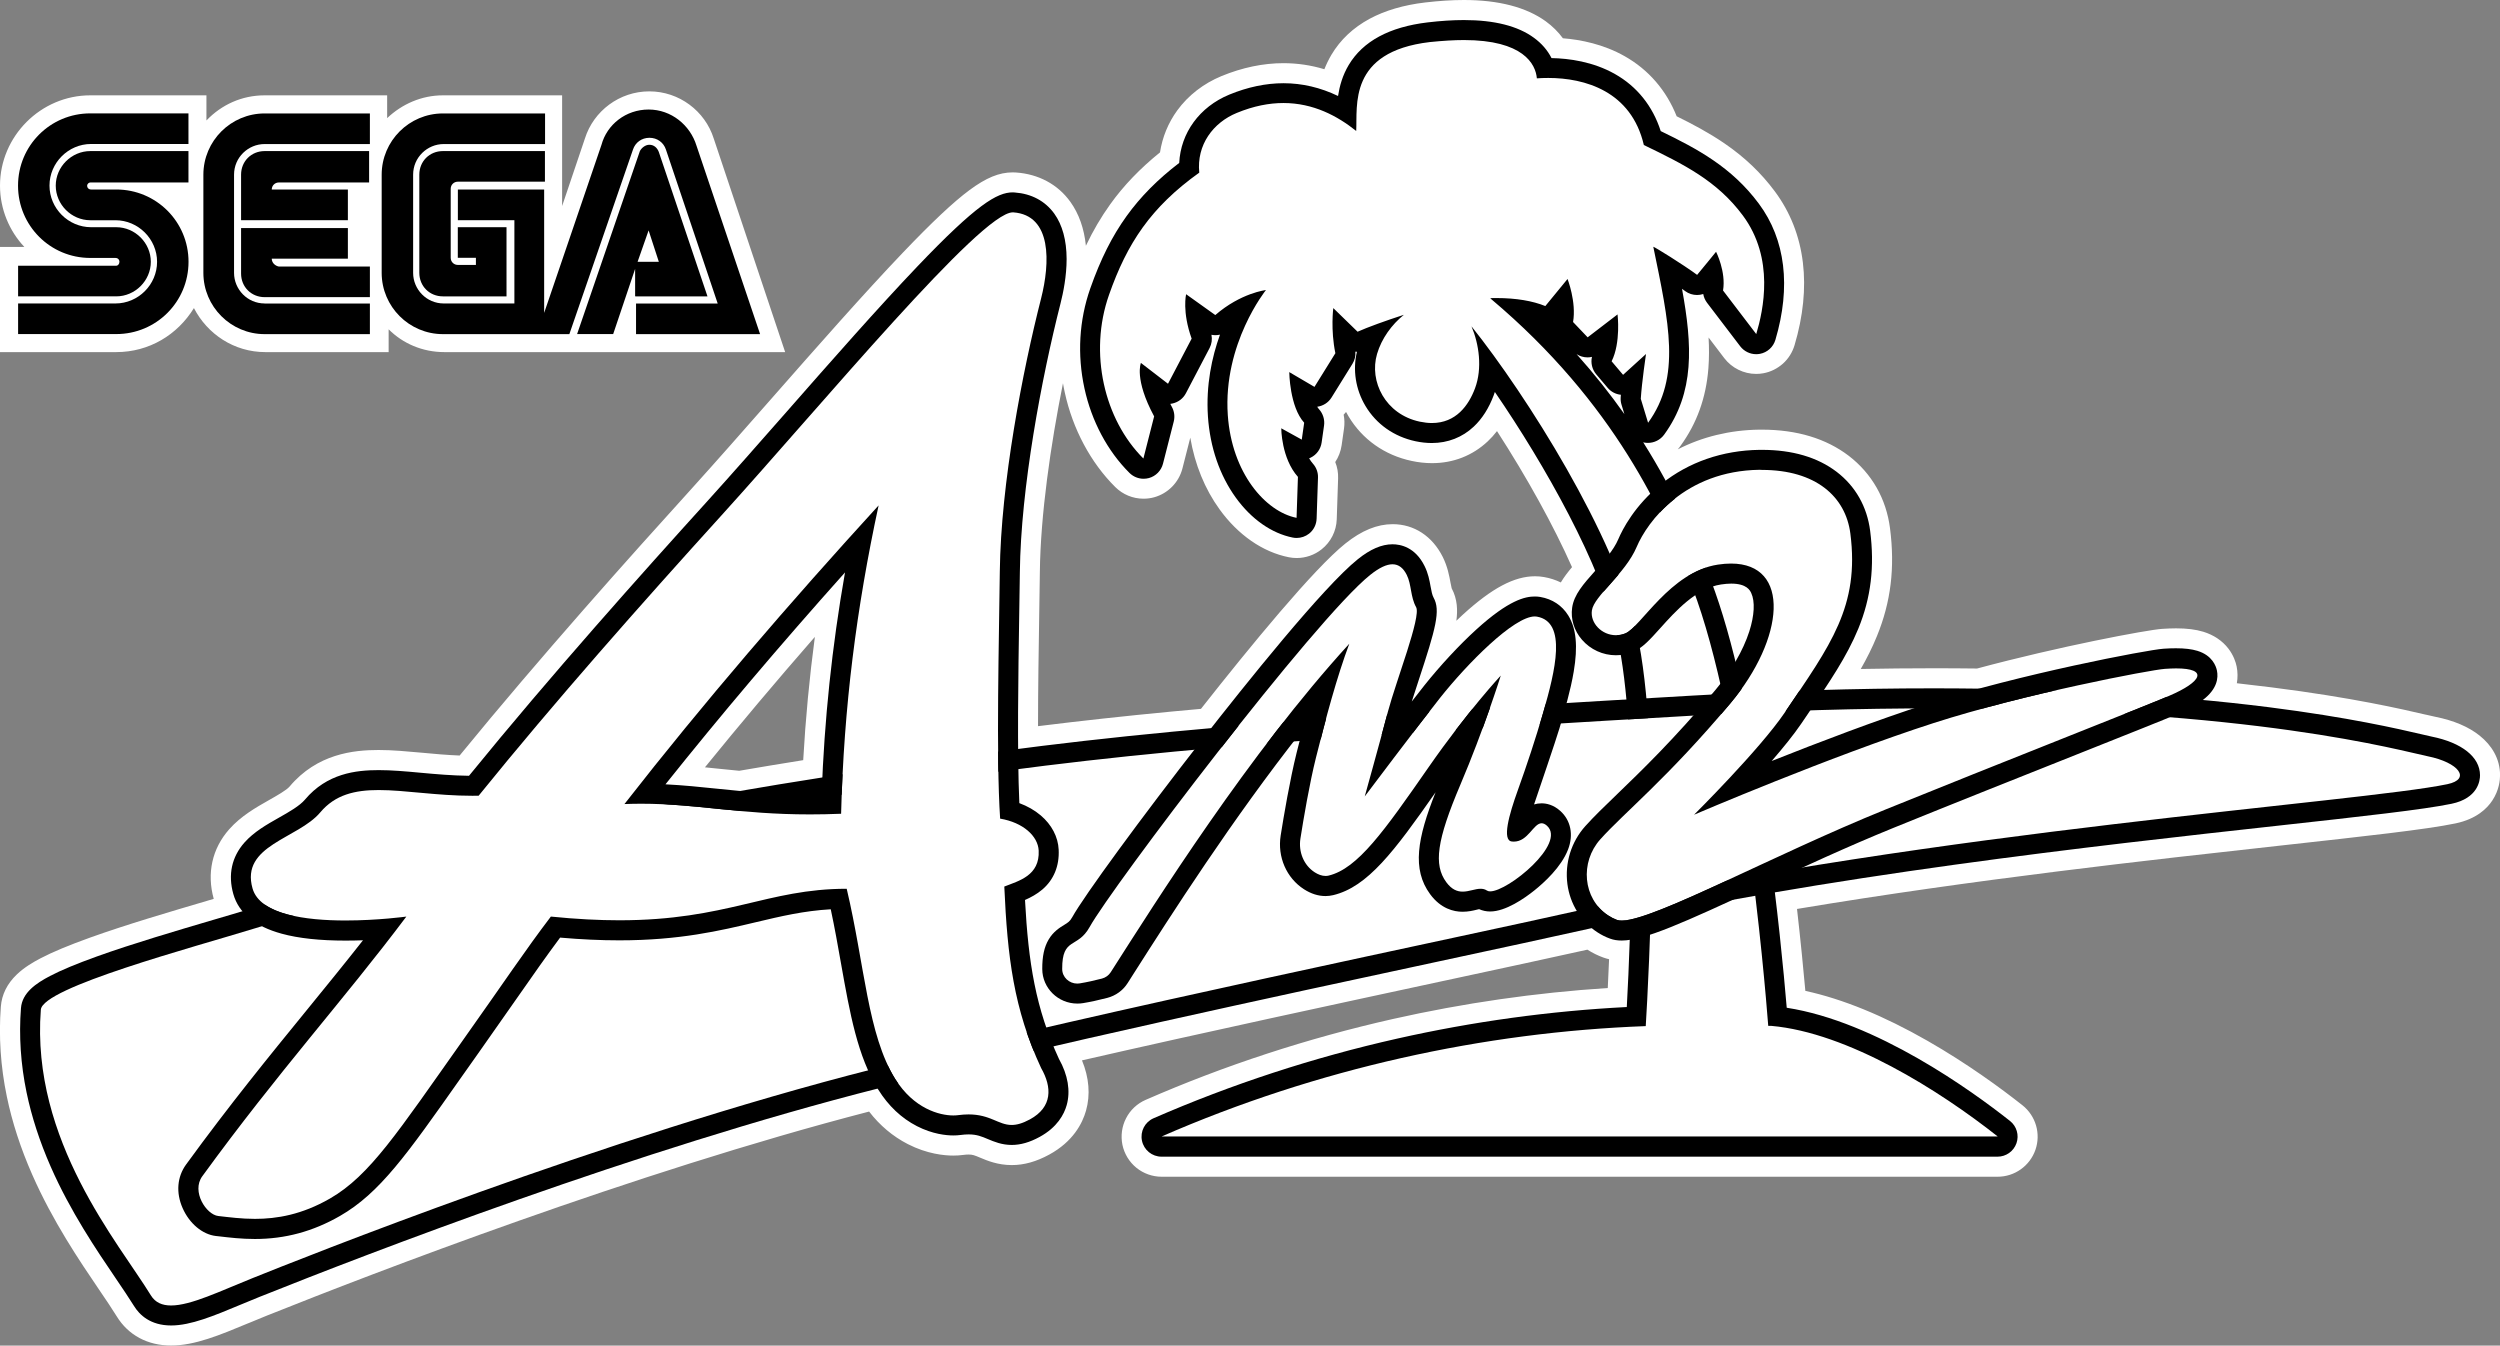<?xml version="1.0" encoding="utf-8"?>
<!-- Generator: Adobe Illustrator 25.4.1, SVG Export Plug-In . SVG Version: 6.00 Build 0)  -->
<svg version="1.1" id="Layer_1" xmlns="http://www.w3.org/2000/svg" xmlns:xlink="http://www.w3.org/1999/xlink" x="0px" y="0px"
	 viewBox="0 0 3839 2066.3" style="enable-background:new 0 0 3839 2066.3;" xml:space="preserve">
<rect x="0" y="0" width="3839" height="2066.3" fill="#808080" stroke="none"/>
<style type="text/css">
	.st0{fill:#FFFFFF;}
	.st1{clip-path:url(#SVGID_00000002350160518994984730000010180057913239563166_);fill:#FFFFFF;}
	.st2{clip-path:url(#SVGID_00000067944136225306990810000017712818286425734823_);fill:#FFFFFF;}
	.st3{clip-path:url(#SVGID_00000062881173831297618620000011862487507472293524_);fill:#FFFFFF;}
	.st4{clip-path:url(#SVGID_00000093895654262632450110000014623643771626667432_);fill:#FFFFFF;}
	.st5{clip-path:url(#SVGID_00000057106936132829406140000002136910072064725150_);fill:#FFFFFF;}
	.st6{clip-path:url(#SVGID_00000049930704301654644570000013594829110347440550_);fill:#FFFFFF;}
	.st7{clip-path:url(#SVGID_00000067200485506895192850000009792788445833610916_);fill:#FFFFFF;}
	.st8{clip-path:url(#SVGID_00000118365516829647459360000000329300305717589937_);fill:#FFFFFF;}
	.st9{clip-path:url(#SVGID_00000103973778946957253170000006726300830982741422_);fill:#FFFFFF;}
	.st10{clip-path:url(#SVGID_00000098923822620300869720000012398745040701935007_);fill:#FFFFFF;}
	.st11{clip-path:url(#SVGID_00000099646577614345926170000004419563580515493289_);fill:#FFFFFF;}
	.st12{clip-path:url(#SVGID_00000149379763484547668850000010943769622199779740_);fill:#FFFFFF;}
	.st13{clip-path:url(#SVGID_00000008125062913519501390000009035781870280146072_);fill:#FFFFFF;}
	.st14{clip-path:url(#SVGID_00000167374147034595238520000005296971964895422102_);fill:#FFFFFF;}
	.st15{clip-path:url(#SVGID_00000018936031908579451130000004957962939626948487_);fill:#FFFFFF;}
	.st16{clip-path:url(#SVGID_00000154402104701229837580000014696337618649496232_);fill:#FFFFFF;}
	.st17{fill:#AA9644;stroke:#000000;stroke-width:33.983;stroke-linecap:round;stroke-miterlimit:10;}
	.st18{fill:#199A40;stroke:#000000;stroke-width:33.983;stroke-linecap:round;stroke-miterlimit:10;}
	.st19{fill:#D4BF7C;stroke:#000000;stroke-width:33.983;stroke-linecap:round;stroke-miterlimit:10;}
	.st20{fill:#F4134B;stroke:#000000;stroke-width:33.983;stroke-linecap:round;stroke-miterlimit:10;}
	
		.st21{clip-path:url(#SVGID_00000093158107330241171500000009456199468677472684_);fill:url(#path2694_00000047768885226717422810000005032164631611616397_);stroke:#000000;stroke-width:33.983;stroke-linecap:round;stroke-miterlimit:10;}
	
		.st22{clip-path:url(#SVGID_00000039111603070717080390000001318810884385244067_);fill:url(#path2796_00000182491553684494035800000001291646251435709622_);}
	
		.st23{clip-path:url(#SVGID_00000078032996411760389580000011763032533228842668_);fill:url(#path2824_00000163786275368188385130000003235141101097059518_);}
	
		.st24{clip-path:url(#SVGID_00000176738749460606835250000001546689228836360321_);fill:url(#path2852_00000016759047616873406630000006591020089448933508_);}
	.st25{fill:#034693;}
	
		.st26{clip-path:url(#SVGID_00000069383046602583899030000017078291034435245501_);fill:url(#path2694_00000049202369974330425440000006449527469362376371_);stroke:#000000;stroke-width:33.983;stroke-linecap:round;stroke-miterlimit:10;}
	
		.st27{clip-path:url(#SVGID_00000155839431667150152050000014977669601021611165_);fill:url(#path2796_00000009562224794986076640000004714275896614457766_);}
	
		.st28{clip-path:url(#SVGID_00000088128958206749882900000011995683463566697863_);fill:url(#path2824_00000163060451732517179880000000206397780851477643_);}
	
		.st29{clip-path:url(#SVGID_00000181086978862331636210000009223328406488827289_);fill:url(#path2852_00000124840894875161020040000018156584238279050651_);}
	.st30{fill:#AA9644;stroke:#000000;stroke-width:34.287;stroke-linecap:round;stroke-miterlimit:10;}
	.st31{fill:#199A40;stroke:#000000;stroke-width:34.287;stroke-linecap:round;stroke-miterlimit:10;}
	.st32{fill:#D4BF7C;stroke:#000000;stroke-width:34.287;stroke-linecap:round;stroke-miterlimit:10;}
	.st33{fill:#F4134B;stroke:#000000;stroke-width:34.287;stroke-linecap:round;stroke-miterlimit:10;}
	
		.st34{clip-path:url(#SVGID_00000075134836172965636870000010775015248124198029_);fill:url(#path2694_00000084495422335142133650000006378977761415216293_);stroke:#000000;stroke-width:34.287;stroke-linecap:round;stroke-miterlimit:10;}
	
		.st35{clip-path:url(#SVGID_00000049919028532939391450000017261546621753992594_);fill:url(#path2796_00000095296738819913927500000008102475534365700280_);}
	
		.st36{clip-path:url(#SVGID_00000000902887164972118620000005266962358928732084_);fill:url(#path2824_00000005249845481850166890000004509894890085153940_);}
	
		.st37{clip-path:url(#SVGID_00000114045516709371997360000017522780904715929758_);fill:url(#path2852_00000108276382677457668350000009265837009290270904_);}
	
		.st38{clip-path:url(#SVGID_00000005255224948681158090000010558771097165359271_);fill:url(#path2694_00000108303044136151168380000014935336461808528572_);stroke:#000000;stroke-width:34.287;stroke-linecap:round;stroke-miterlimit:10;}
	
		.st39{clip-path:url(#SVGID_00000052098603393667283720000014002586777502452365_);fill:url(#path2796_00000129912762310177531730000002623750811004508326_);}
	
		.st40{clip-path:url(#SVGID_00000103973039448332371010000016006392359229084053_);fill:url(#path2824_00000160900183552121612490000005017165117833335465_);}
	
		.st41{clip-path:url(#SVGID_00000008114690399857453810000012245328665478636426_);fill:url(#path2852_00000043453655203396284230000013773696213671639461_);}
	.st42{fill:none;}
	.st43{fill:#AA9644;}
	.st44{fill:#199A40;}
	.st45{fill:#D4BF7C;}
	.st46{fill:#F4134B;}
	
		.st47{clip-path:url(#SVGID_00000114773188639603393820000007821901071537923728_);fill:url(#path2694_00000004542791741443887680000012299413260590876085_);}
	
		.st48{clip-path:url(#SVGID_00000053536266536386313940000007030624985700905633_);fill:url(#path2796_00000031178596009866510140000010240616834050599062_);}
	
		.st49{clip-path:url(#SVGID_00000152946284588294453550000018275698359791957931_);fill:url(#path2824_00000168077747066907108440000000462453133689603001_);}
	
		.st50{clip-path:url(#SVGID_00000058548864249662737650000004543355647965597575_);fill:url(#path2852_00000055670014162882230550000000794150937171773115_);}
	
		.st51{clip-path:url(#SVGID_00000169554075892102857160000002048919562292225708_);fill:url(#path2694_00000079480369003451161320000001147600480528067223_);}
	
		.st52{clip-path:url(#SVGID_00000052072270300306042430000007571346570545456536_);fill:url(#path2796_00000147926055939587053110000010941682816255791755_);}
	
		.st53{clip-path:url(#SVGID_00000141423304393215425240000006552604148638446271_);fill:url(#path2824_00000132804270314776066670000013796541872966235298_);}
	
		.st54{clip-path:url(#SVGID_00000085249239033649857530000002849824066604381369_);fill:url(#path2852_00000091699182358132992450000000971305264722716824_);}
	
		.st55{clip-path:url(#SVGID_00000050637687946262834500000018405652870615748255_);fill:url(#path2694_00000078723406913321508200000003240519648217085115_);}
	
		.st56{clip-path:url(#SVGID_00000062151437695348842150000009509495160175723434_);fill:url(#path2796_00000158731376778624199160000005159610568599552387_);}
	
		.st57{clip-path:url(#SVGID_00000146487447817772622020000003912956345695543189_);fill:url(#path2824_00000139261680999669215190000009408052379873374348_);}
	
		.st58{clip-path:url(#SVGID_00000144321352394695426360000015757076448819164815_);fill:url(#path2852_00000115505860176801015740000014961507312617481143_);}
	
		.st59{clip-path:url(#SVGID_00000000204603259631055380000004165835060308504226_);fill:url(#path2694_00000145761701482359300240000007706256440095763101_);}
	
		.st60{clip-path:url(#SVGID_00000072991189800508651750000014920509392073866421_);fill:url(#path2796_00000075856003511954885290000016640573158846580649_);}
	
		.st61{clip-path:url(#SVGID_00000057847733932306050330000017901840219676442543_);fill:url(#path2824_00000173852744231605043090000014630473866685804969_);}
	
		.st62{clip-path:url(#SVGID_00000155134230735353481670000008999971833759533743_);fill:url(#path2852_00000163065465733149959870000017571146090181662886_);}
	.st63{fill:#FFFFFF;stroke:#000000;stroke-width:33.983;stroke-linecap:round;stroke-miterlimit:10;}
	
		.st64{clip-path:url(#SVGID_00000168810907065658423780000012460213154920019880_);fill:#FFFFFF;stroke:#000000;stroke-width:33.983;stroke-linecap:round;stroke-miterlimit:10;}
	.st65{clip-path:url(#SVGID_00000064343380028002427070000010679851297407452599_);fill:#FFFFFF;}
	.st66{clip-path:url(#SVGID_00000121252852767184178170000006305516651463739313_);fill:#FFFFFF;}
	.st67{clip-path:url(#SVGID_00000023264406215754396990000014471484804462247052_);fill:#FFFFFF;}
	
		.st68{clip-path:url(#SVGID_00000137831719272769377770000017010063715775640456_);fill:#FFFFFF;stroke:#000000;stroke-width:33.983;stroke-linecap:round;stroke-miterlimit:10;}
	.st69{clip-path:url(#SVGID_00000034807158219304367240000003824667844172421297_);fill:#FFFFFF;}
	.st70{clip-path:url(#SVGID_00000031166171984351065350000013322614951109473429_);fill:#FFFFFF;}
	.st71{clip-path:url(#SVGID_00000178926432739153063260000004908246578886411921_);fill:#FFFFFF;}
	.st72{fill:#FFFFFF;stroke:#000000;stroke-width:34.287;stroke-linecap:round;stroke-miterlimit:10;}
	
		.st73{clip-path:url(#SVGID_00000080197565444643519420000015145820907655507086_);fill:#FFFFFF;stroke:#000000;stroke-width:34.287;stroke-linecap:round;stroke-miterlimit:10;}
	.st74{clip-path:url(#SVGID_00000018949748519765424140000005812409574519681187_);fill:#FFFFFF;}
	.st75{clip-path:url(#SVGID_00000151520401241485800620000010032820580601295785_);fill:#FFFFFF;}
	.st76{clip-path:url(#SVGID_00000109010211596732294630000004980825143540217262_);fill:#FFFFFF;}
	
		.st77{clip-path:url(#SVGID_00000017504027783279620680000016808111179354483606_);fill:#FFFFFF;stroke:#000000;stroke-width:34.287;stroke-linecap:round;stroke-miterlimit:10;}
	.st78{clip-path:url(#SVGID_00000181066101698523870600000003372897685916318113_);fill:#FFFFFF;}
	.st79{clip-path:url(#SVGID_00000083089991422222380150000012728740796776400563_);fill:#FFFFFF;}
	.st80{clip-path:url(#SVGID_00000119092329935490525160000006285058497293550208_);fill:#FFFFFF;}
</style>
<g>
	<g>
		<g>
			<g>
				<g>
					<path class="st0" d="M262.7,2050.9c-30.5,0-55.5-13.3-70.4-37.5c-7.2-11.7-16.6-25.6-27.5-41.6
						c-29.7-43.7-70.3-103.6-101.3-174.2c-17.2-39.2-30-78.5-37.9-116.7c-9.3-44.9-12.3-89.9-8.9-133.8
						c2.7-35.6,37.8-53.9,52.7-61.8c17.9-9.4,42-19.5,73.8-30.9c55.5-19.9,124.1-40.1,179.3-56.3c9-2.6,17.6-5.2,25.9-7.6
						c-2-4.3-3.7-8.8-5-13.4c-9.8-34.4-2.6-67.6,20.3-93.4c16.3-18.4,37.2-30.3,57.4-41.7c13.6-7.7,29-16.5,35.4-24.1
						c17-20.2,38.2-34.4,63.2-42.4c23.3-7.5,46.4-8.3,61.7-8.3c20.9,0,42.6,2,65.5,4.1c21.3,2,43.2,4,66.1,4.6
						c125.5-154,265.9-310.6,361-415.6c37.1-41,78.4-87.9,122.1-137.7l11.7,10l-11.6-10.2c69.6-79.2,141.5-161,201.3-223.7
						c44.4-46.5,76.2-76.5,100.3-94.4c22.9-17,40-24.3,57.4-24.3c1.4,0,2.8,0,4.1,0.1c30.4,2.2,55.3,15.6,72,38.7
						c14.5,20.1,21.9,46.6,21.9,78.7c0.1,27.6-5.3,54.5-9.8,72.2c-29,113.8-60.5,280.9-62,408.6c-0.2,19.8-0.6,43.5-1,66.3l0,0.2
						c-0.9,56.3-2,125.1-1.8,187.6c72.7-9.2,143.5-17,221.1-24.4c17.1-1.6,34.6-3.2,52.1-4.8c76.3-97,175.4-218.2,223.5-256.6
						c22.2-17.7,42.8-26.4,63-26.4c12.7,0,44.3,4.1,63.1,41.8c6.5,13,8.7,25.4,10.6,35.4c0.8,4.5,1.9,10.6,2.9,12.4
						c11.5,20.8,8.3,44.1-7.4,94.9c16.3-18.1,33.4-35.4,49-49.6c53.4-48.6,81.6-54.8,100.3-54.8c3.8,0,7.6,0.3,11.2,1
						c13.2,2.3,24.9,7.4,34.8,14.9c5.9-15.4,16.8-28.9,28.9-42.5c-31.2-72.2-78.8-157.9-133.1-239.7c-6.9,12.6-15.2,23.5-24.8,32.6
						c-20.4,19.2-46.4,29.4-75,29.4c-9.1,0-18.6-1-28.1-3.1c-37.2-7.9-68.1-29.7-87-61.4c-6.1-10.2-10.7-21.1-13.7-32.4l-12.2,19.6
						c-3.2,5.2-7.4,9.7-12.3,13.1c3.1,7.5,4.1,15.7,3,23.9l-3.7,26c-1.4,9.9-5.9,18.9-12.8,25.8c5,7.8,7.6,17,7.3,26.5l-2.1,62.9
						c-0.5,13.6-6.8,26.2-17.5,34.6c-8.1,6.4-18.3,10-28.6,10c-3,0-6.1-0.3-9.1-0.9c-36.3-7.2-70.7-31.2-96.8-67.4
						c-26.5-36.6-42.3-82.5-45.7-132.5c-0.9-12.8-0.9-25.7-0.2-38.5l-4.6,8.8c-4,7.7-10,13.9-17.3,18.3c1.7,7.1,1.6,14.6-0.2,21.9
						l-16.5,64.7c-4.1,16-16.5,28.7-32.4,33.1c-4,1.1-8.1,1.7-12.3,1.7c-12.3,0-23.8-4.8-32.5-13.4c-35.7-35.5-61.7-84.3-73.3-137.5
						c-11.9-54.5-8.6-110.4,9.5-161.8c16.3-46.3,34.6-82.9,57.8-115.1c21.1-29.3,46.8-55.7,78.5-80.6c2.4-23,10.9-44.9,24.5-63.7
						c15.1-20.7,36.3-37.1,61.3-47.4c30-12.4,60-18.6,89.2-18.6c24.6,0,49,4.5,72.6,13.4c3.4-12.3,8.1-23.5,14.3-33.9
						c24.3-40.7,68.9-65.2,132.5-72.8c20.6-2.4,40-3.7,57.6-3.7c50.1,0,89.4,10.1,116.7,30.1c11.1,8.1,20.1,17.6,27,28.5
						c26.8,1.4,62.6,7.4,95.7,26.1c35.3,19.9,61.2,51,75.3,90.1c57.7,28.2,108.8,57.1,150.6,113.4c43.9,59.1,53.5,136.1,27.8,222.7
						c-5,16.7-18.7,29.1-35.9,32.3c-2.7,0.5-5.5,0.8-8.3,0.8c-14.3,0-28-6.8-36.7-18.2l-51-66.9c-1.4-1.8-2.7-3.8-3.8-5.8
						c-0.9,0-1.8,0-2.7-0.1c4.8,30.8,8,64.3,5.5,96.7c-3.4,42.5-16.5,79-40.2,111.6c-4.9,6.7-11.5,11.9-18.9,15.2
						c4.8,8,9.5,16,14.1,24.2c40.3-25.7,87.8-39.6,138.5-40.3c1.4,0,2.8,0,4.1,0c50.1,0,91.9,12.5,124,37
						c32.2,24.6,52.1,59.5,57.4,100.9c7.4,57.7,1.4,107.9-19.1,157.9c-10.4,25.5-23.9,49.5-38.1,72.2c47.2-1.1,93.5-1.7,138.1-1.7
						c23.3,0,46.8,0.2,69.9,0.4c123.9-33.5,260.8-59.4,283.3-61c7.3-0.5,14.1-0.8,20.4-0.8c15,0,27.2,1.5,37.2,4.5
						c30.9,9.4,38.7,32.4,40.7,41.8c1.7,8.2,2.3,21.5-5.4,35.9c24.5,2.5,48.6,5.3,72,8.2c124,15.7,199.4,33.3,235.6,41.7
						c6.8,1.6,12.2,2.8,15.3,3.5c54.1,10.8,86.5,38.6,86.7,74.2c0.1,22.9-14.6,50.5-56.1,59.1c-44.1,9.2-137.8,19.5-267.6,33.9
						c-203.5,22.4-481,53-757.4,99.8c7.2,61.2,12.2,114.1,15.5,151.3c138,25.9,281.6,130.2,338.1,174.8c15.4,12.2,21.4,32.8,15,51.3
						c-6.4,18.5-24,31-43.6,31H1783.7c-21.7,0-40.7-15.4-45.2-36.7c-4.4-21.3,6.8-43,26.7-51.7c120.3-52.5,247.1-94,376.8-123.3
						c112.5-25.4,227.3-41.5,341.4-48.1c1-18.9,2.2-43.6,3.2-72c-7-0.3-13.4-1.5-19.5-3.8c-7.9-2.9-15.7-6.8-23.1-11.6
						c-1.2-0.8-2.4-1.6-3.6-2.5c-53.8,12.1-133.5,29.2-225.7,49.1l-0.3,0.1c-168.7,36.3-377.4,81.1-575.3,126.6
						c0.2,0.5,0.4,0.9,0.6,1.4c15.7,28.3,20.2,56.8,13,82.3c-4.8,16.9-17.2,40.8-49,58.1c-17.6,9.6-34,14.2-50.2,14.2
						c-18.3,0-32.3-5.9-42.6-10.2c-8.8-3.7-14.1-6-23.6-6c-3.1,0-6.6,0.3-10.3,0.8c-4.2,0.6-8.6,0.9-13.3,0.9
						c-11.9,0-35.8-2.1-62.9-16c-23.7-12.2-43.9-30.2-60.1-53.7c-366.3,94.1-774.1,251.6-933.5,315.3l-2.1,0.8
						c-10,4-20,8.2-29.7,12.2C332.8,2035.5,296,2050.9,262.7,2050.9z M1052.4,1191c17,1.4,33.7,3.1,51,4.8c10,1,21.1,2.2,32.4,3.2
						c36-6.2,73.7-12.4,112.3-18.5c4.4-84.7,12.8-167.6,25.8-251.6C1193.9,1019.5,1121,1105.8,1052.4,1191z M2435.1,1007.8
						c-0.6,8.1-1.6,16.7-3.2,25.8c-1.5,9-3.5,18.5-6,29.2c17.6-1.1,35.9-2.1,54.8-3.3c-1.5-13.5-3.1-26.3-4.8-38.1
						C2461.2,1020.5,2447.2,1015.8,2435.1,1007.8z M2651.1,912c6.2,18.2,12.3,38.1,18.2,59.5c0.8-2.2,1.5-4.3,2.2-6.5
						c7.8-24.3,7-40.6,3.7-47.7c-0.6-1.3-0.9-1.9-2-2.7c-1.3-0.9-5.3-3-14.9-3C2656.1,911.7,2653.7,911.8,2651.1,912z"/>
					<path class="st0" d="M2248,30.8c46.8,0,83,9.1,107.6,27.1c11.8,8.6,20.9,19.2,26.9,31.1c26.7,0.5,63.7,5.4,97.3,24.4
						c33.9,19.2,58,49.3,70.4,87.7c56.2,27.3,109,55.3,150.7,111.5c40.9,55.1,49.7,127.4,25.4,209.1c-3.3,11.1-12.5,19.4-23.9,21.5
						c-1.9,0.3-3.7,0.5-5.6,0.5c-9.5,0-18.6-4.4-24.5-12.1l-51-66.9c-3-4-5-8.6-5.8-13.4c-3.1,1-6.3,1.5-9.5,1.5
						c-6.4,0-12.8-2-18.3-6c-1.5-1.1-3.1-2.3-4.8-3.5c15.9,86.8,19.8,159.1-27.4,223.9c-5.8,8-15.1,12.7-24.9,12.7
						c-1.7,0-3.4-0.1-5.1-0.4c-0.8-0.1-1.5-0.3-2.2-0.5c12.6,19.9,24,39.6,34.5,58.9c40.5-30.2,90.1-46.5,144-47.3
						c1.3,0,2.6,0,3.9,0h0c46.7,0,85.3,11.4,114.7,33.9c28.9,22,46.7,53.4,51.5,90.6c7.1,55,1.3,102.7-18.1,150.1
						c-12.9,31.5-30.7,61-52.6,94.1c57-1.6,112.7-2.4,166.8-2.4c24.2,0,48.2,0.2,71.8,0.5c126.3-34.2,262.2-59.7,282.4-61.1
						c6.9-0.5,13.4-0.7,19.3-0.7c13.5,0,24.2,1.3,32.8,3.9c23,7,28.7,23.4,30.1,30.2c2.3,11.4,0.5,28.5-21.5,45.2
						c34.7,3.3,68.4,7,101.2,11.1c123.2,15.6,198.1,33.1,234.1,41.5c6.9,1.6,12.4,2.9,15.7,3.6c46.4,9.3,74.2,31.4,74.3,59.2
						c0,8.2-3,35.5-43.8,44c-43.3,9.1-136.8,19.4-266.2,33.6c-206.3,22.8-491.1,54.2-772.8,102.4c8.9,74.2,14.8,137.5,18.2,177.2
						c137.4,21.3,284.1,127.4,342.8,173.8c10.3,8.1,14.3,21.9,10,34.2c-4.3,12.4-16,20.7-29.1,20.7H1783.7
						c-14.6,0-27.1-10.2-30.1-24.5c-3-14.3,4.5-28.6,17.8-34.5c119.5-52.2,245.3-93.3,374.1-122.3c116.3-26.2,234.8-42.5,352.6-48.5
						c1.4-25.2,3.1-61,4.6-103c-4.5,0.7-8.6,1-12.4,1c-6.6,0-12.4-0.9-17.8-2.9c-6.8-2.5-13.5-5.9-19.9-10c-2.9-1.9-5.8-4-8.5-6.2
						c-1.7,0.4-3.5,0.8-5.2,1.2c-53.8,12.1-134.4,29.4-227.7,49.5c-173.3,37.3-390.4,83.9-593.6,130.8c2.6,6.4,5.4,12.7,8.4,19.2
						c13.9,24.9,18,49.5,11.9,71.1c-4,14.1-14.4,34-41.6,48.8c-15.2,8.3-29.2,12.3-42.8,12.3c-15.2,0-27.1-5-36.6-9
						c-9.5-4-17-7.2-29.6-7.2c-3.8,0-8,0.3-12.4,0.9c-3.5,0.5-7.2,0.7-11.2,0.7c-10.5,0-31.7-1.9-55.8-14.3
						c-23.7-12.2-43.7-31.1-59.3-56c-0.3-0.5-0.7-1.1-1-1.6c-369.8,94-784.6,254.1-946.1,318.7l-2.1,0.8c-10.1,4-20.2,8.2-29.9,12.3
						c-41.1,17.2-76.6,32-106.8,32c-32,0-48.8-16.4-57.2-30.2c-7.3-12-16.9-26-27.9-42.2c-29.4-43.2-69.5-102.5-100-171.8
						c-16.8-38.3-29.2-76.5-36.9-113.6c-9-43.4-11.9-87-8.6-129.5c1.8-23.9,23.5-38.3,44.5-49.3c17.2-9,40.7-18.8,71.9-30
						c55.1-19.8,123.5-39.9,178.4-56.1c16.3-4.8,31.9-9.4,45.4-13.5c-6.6-7.8-11.3-16.7-14.1-26.5c-8.4-29.6-2.6-56.9,17-79
						c14.6-16.5,34.4-27.7,53.4-38.5c15.5-8.8,31.5-17.8,39.6-27.5c33.8-40.1,78.2-45.3,113.2-45.3c20.2,0,41.5,2,64,4
						c23.9,2.2,48.6,4.5,74.7,4.7c126.2-155.3,268.4-314,365.2-420.8c37.2-41.1,78.6-88.1,122.3-137.9
						c69.5-79.1,141.4-160.8,201-223.3c90.9-95.2,122.5-113.9,146.6-113.9c1,0,2,0,3,0.1c25.7,1.8,46.6,13,60.6,32.4
						c12.6,17.4,19,40.9,19,69.7c0.1,26-5.1,51.5-9.4,68.4c-29.2,114.7-61,283.2-62.4,412.2c-0.2,19.5-0.6,42.2-1,66.3
						c-1,62-2.2,138.4-1.7,205.5c75.9-9.8,152.2-18.4,237.9-26.5c19.1-1.8,38.6-3.6,58.6-5.4c68.4-87.2,175.8-219.9,225.1-259.3
						c19.3-15.5,36.8-23,53.3-23c12.2,0,34.9,4.3,49.4,33.3c5.5,11,7.5,21.8,9.2,31.3c1.3,7.1,2.4,13.1,4.6,17.1
						c11,19.8,3.4,47.1-22.8,126.6c-3.8,11.6-7.5,22.9-10.8,33c7.2-9.2,13.8-17.7,19.3-24.7c23.9-30.1,53.7-62.2,79.7-85.8
						c50-45.5,75.3-50.8,89.9-50.8c0,0,0,0,0,0c2.9,0,5.8,0.2,8.5,0.7c18.5,3.2,33.4,13.1,42.9,28.4c12.3,19.8,15,47.3,8.4,86.3
						c-2.7,15.7-6.6,32.2-11,48.4c29.4-1.8,59.9-3.6,91.8-5.5c-2.3-24.4-5.1-47.3-8.6-68.2c-2.5,0.3-5,0.4-7.5,0.4
						c-20,0-39-8.7-52.1-23.8c-12.1-13.9-17.6-31.9-15.1-49.3c2.9-20,17.7-36.6,34.8-55.9c0.2-0.2,0.4-0.5,0.7-0.7
						c-38.6-92-98.9-194-154-274.5c-0.6,1.7-1.2,3.5-1.8,5.2c-7.4,19.7-17.7,35.9-30.6,48c-17.5,16.5-39.8,25.2-64.4,25.2
						c-8,0-16.4-0.9-24.9-2.7c-33-7-60.3-26.2-77-54.2c-15.1-25.3-19.8-55.4-13.1-83.2c-0.8,0-1.6-0.1-2.4-0.2
						c0.5,6.5-1,13.1-4.5,18.7l-32.1,51.7c-5,8.1-13.2,13-22,14.2c0.9,1.4,1.8,2.7,2.8,3.8c6.2,6.8,9,16,7.7,25.1l-3.7,26
						c-1.4,10-7.7,18.7-16.7,23.2c-0.8,0.4-1.6,0.8-2.5,1.1c1.7,2.9,3.6,5.7,5.8,8.2c5.2,5.9,8,13.6,7.8,21.5l-2.1,62.9
						c-0.3,9-4.6,17.5-11.6,23.1c-5.5,4.3-12.2,6.6-19.1,6.6c-2,0-4-0.2-6-0.6c-32.5-6.5-63.5-28.3-87.4-61.3
						c-24.8-34.3-39.6-77.4-42.8-124.6c-3.3-48,6-91.1,18.5-125.7c-2.3,0.5-4.6,0.8-7,0.8c-2,0-4.1-0.2-6.1-0.6
						c1.4,6.9,0.4,14.1-2.9,20.4l-36.3,69.3c-4.2,8.1-11.8,13.8-20.6,15.8c-1.1,0.2-2.3,0.4-3.4,0.6c0.8,1.6,1.7,3.3,2.6,5
						c3.6,6.8,4.6,14.7,2.7,22.1l-16.5,64.7c-2.7,10.7-11,19.1-21.6,22.1c-2.7,0.7-5.5,1.1-8.2,1.1c-8,0-15.9-3.1-21.7-9
						c-33.6-33.4-58.2-79.6-69.1-129.8c-11.3-51.7-8.2-104.8,8.9-153.4c15.8-44.9,33.5-80.2,55.8-111.2
						c21.3-29.6,47.8-56.4,80.8-81.6c2.4-46,31.1-86,76.9-104.9c28.2-11.6,56.2-17.5,83.3-17.5c28.7,0,56.7,6.6,83.7,19.6
						c2.3-15.4,7-31.9,16.4-47.6c21.7-36.4,62.4-58.4,121.1-65.4C2212.1,32,2230.9,30.8,2248,30.8 M2494.4,636l-4.4-14.5
						c-1.1-3.5-1.5-7.2-1.3-10.9c0.1-1.4,0.2-2.8,0.3-4.3c-7.9-0.8-15.1-4.7-20.3-10.7l-17.6-20.8c-6.3-7.5-8.6-17.4-6.5-26.7
						c-2.2,0.5-4.5,0.8-6.8,0.8c-5.9,0-11.8-1.7-16.8-5C2448.6,574.7,2472.9,605.5,2494.4,636 M2198.8,649.7c0.3,0,0.6,0,1,0
						C2199.2,649.7,2198.7,649.7,2198.8,649.7 M1136.4,1214.6c40.3-7,82.4-13.9,126.4-20.8c4.9-106,16.3-208.7,34.8-314.8
						c-101.1,113.2-192.2,220.6-275.7,325.4c27.4,1.4,53.2,4,79.9,6.7C1113.2,1212.3,1124.6,1213.5,1136.4,1214.6 M2665,1016
						c9.2-15.6,16.4-31.3,21.2-46.2c7.9-24.6,9-46.1,3-59c-1.9-4-6.8-14.5-30.8-14.5c-4.8,0-10,0.4-15.5,1.3
						c-4.1,0.6-8.2,1.6-12.1,2.9C2642.7,933.2,2654.2,971.8,2665,1016 M2481.2,975.5C2481.1,975.5,2481.1,975.5,2481.2,975.5
						c0,0,0.1,0,0.2,0c0.1,0,0.3,0,0.4,0C2481.6,975.5,2481.4,975.5,2481.2,975.5 M2248,0C2248,0,2248,0,2248,0
						c-18.2,0-38.2,1.3-59.5,3.8c-33.1,3.9-61.8,12.4-85.4,25.1C2078,42.5,2058.3,61,2044.6,84c-4.2,7.1-7.8,14.5-10.9,22.3
						c-20.5-6.2-41.6-9.3-62.8-9.3c-31.2,0-63.2,6.7-95.1,19.8c-27.6,11.4-51.1,29.6-67.9,52.6c-14,19.2-23,41.3-26.6,64.6
						c-30.6,24.7-55.7,50.8-76.5,79.8c-13.9,19.4-26.2,40.2-37.3,63.6c-2.7-26.5-10.7-49.1-23.8-67.4c-9.7-13.5-21.9-24.2-36.3-31.9
						c-14.1-7.5-29.9-12-47-13.2c-1.7-0.1-3.5-0.2-5.2-0.2c-20.9,0-40.8,8.2-66.6,27.3c-24.8,18.4-57.3,49-102.3,96.1
						c-60,62.9-132.1,144.9-201.8,224.2c-43.7,49.7-84.9,96.6-122,137.6c-94,103.7-232.2,258-356.7,410.3
						c-19.7-0.8-38.9-2.5-57.6-4.3c-23.3-2.1-45.2-4.2-66.9-4.2c-38.4,0-94.3,5.8-136.7,56.2c-4.6,5.5-20,14.2-31.3,20.6
						c-20.3,11.5-43.2,24.5-61.3,44.9c-26.3,29.7-34.7,67.6-23.8,106.9c-3.1,0.9-6.3,1.9-9.5,2.8l-0.6,0.2
						c-55.3,16.3-124.2,36.5-180.1,56.6c-32.5,11.7-57.3,22-75.8,31.7c-10.9,5.7-24.8,13.7-36.5,24.9c-14.8,14.2-23,30.8-24.4,49.3
						c-3.5,45.4-0.4,91.9,9.2,138.1c8.1,39.2,21.2,79.5,38.9,119.7c31.6,71.9,72.7,132.5,102.7,176.7c10.8,15.9,20.1,29.6,27.1,41
						c17.7,28.9,47.4,44.9,83.5,44.9c36.4,0,74.5-15.9,118.7-34.3l0.1,0c9.6-4,19.5-8.1,29.4-12.1l2.1-0.8
						c157.7-63.1,558.8-218,921.6-312.1c16.5,21.4,36.4,38.1,59.3,49.9c29.9,15.4,56.6,17.7,69.9,17.7c5.3,0,10.5-0.3,15.4-1
						c3-0.4,5.7-0.6,8.2-0.6c6.1,0,8.9,1.1,17.7,4.8c10.8,4.6,27.2,11.4,48.6,11.4c18.9,0,37.7-5.3,57.5-16.1
						c36.5-19.9,50.9-47.7,56.5-67.5c6.9-24.4,4.7-50.7-6.2-77.2c192.2-44,393.1-87.1,556.4-122.3l0.1,0
						c88.7-19.1,165.9-35.7,219.6-47.7c7.9,5,16.1,9.1,24.5,12.1c2.9,1,5.8,1.9,8.8,2.6c-0.7,16.3-1.4,31.2-2,44.2
						c-110.4,7.1-221.3,23.1-330.1,47.6c-130.7,29.5-258.4,71.2-379.6,124.2c-12.9,5.6-23.6,15.6-30,28.2c-6.5,12.5-8.4,27-5.6,40.8
						c2.9,13.8,10.5,26.3,21.4,35.2c10.9,8.9,24.7,13.8,38.8,13.8h1283.7c26.2,0,49.5-16.6,58.1-41.3c8.6-24.7,0.6-52.2-20-68.5
						c-32.5-25.7-84.2-63.7-145.7-98.9c-67.5-38.6-130.5-64.3-187.6-76.7c-3-33.2-7.2-76.5-12.8-125.8
						c271.2-45.3,542.4-75.2,742.2-97.3c130.2-14.4,224.3-24.7,269.1-34.1c32-6.7,48.5-22.9,56.6-35.4c10.2-15.5,11.7-31,11.7-38.9
						c-0.1-12-3-23.6-8.9-34.3c-5.3-9.7-12.9-18.5-22.5-26.2c-16.9-13.5-39.7-23.2-67.7-28.8c-2.8-0.6-8.3-1.8-14.6-3.3l-0.2,0
						c-36.5-8.5-112.4-26.2-237.2-42c-17.3-2.2-35.1-4.3-53.1-6.3c1.5-8.5,1.4-17.2-0.3-25.7c-1.4-6.9-4.8-17.2-12.7-27.5
						c-9.3-12.1-22.6-21-38.6-25.9c-11.5-3.5-25.2-5.2-41.7-5.2c-6.6,0-13.8,0.3-21.4,0.8c-23.5,1.6-157.9,26.9-284.2,60.9
						c-22.5-0.3-45.4-0.4-68-0.4c-35.9,0-72.9,0.4-110.6,1.1c9.2-16.1,17.7-32.9,24.8-50.4c21.5-52.5,27.9-105.2,20.1-165.7
						c-2.9-22.5-9.8-43.5-20.5-62.3c-10.8-18.9-25.2-35.4-42.8-48.9c-34.9-26.6-79.8-40.2-133.4-40.2c-1.4,0-2.9,0-4.3,0
						c-44.9,0.6-87.4,11-125,30.3c1.4-1.6,2.8-3.2,4-5c25.4-34.9,39.5-74,43.1-119.4c1.2-15.7,1.2-31.7,0.3-47.4l24.1,31.7
						c11.6,15.2,29.9,24.2,48.9,24.2c3.7,0,7.5-0.3,11.1-1c11.2-2,21.5-7.2,30-14.7c8.5-7.6,14.6-17.4,17.9-28.3
						c13.3-44.7,17.6-87.5,12.8-127c-4.9-40.7-19.4-77.4-43-109.2c-21.1-28.4-46.3-52.5-77.3-73.7c-24.1-16.5-49.3-29.8-73.5-41.7
						c-15.8-39.8-43.2-71.6-79.9-92.3c-32.5-18.4-67.3-25.3-94.8-27.5c-7.2-9.8-16-18.5-26.4-26.1C2343.7,11.1,2301.4,0,2248,0
						L2248,0L2248,0z M1594,1115.1c0-57.6,1-119,1.8-170.1c0.4-22.9,0.7-46.6,1-66.5c1-87.9,16.5-195,35.5-290
						c0.8,4.8,1.7,9.5,2.8,14.3c12.2,56,39.7,107.6,77.5,145.1c11.6,11.5,27,17.9,43.4,17.9c5.5,0,11-0.7,16.4-2.2
						c21.2-5.9,37.8-22.8,43.3-44.1l12.1-47.4c7,41.1,22.3,78.8,45,110.1c28.5,39.4,66.2,65.5,106.3,73.5c3.9,0.8,8,1.2,12.1,1.2
						c13.8,0,27.4-4.7,38.2-13.3c14.2-11.2,22.7-28.1,23.3-46.1l2.1-62.9c0.3-8.7-1.2-17.2-4.4-25.1c5.1-7.6,8.4-16.3,9.8-25.6
						l3.7-26c1-7.1,0.8-14.2-0.6-21.1c1.3-1.4,2.5-2.8,3.7-4.2c1.2,2.3,2.4,4.5,3.8,6.7c21.1,35.4,55.6,59.8,97,68.5
						c10.6,2.3,21.2,3.4,31.3,3.4c32.6,0,62.2-11.6,85.5-33.5c5.1-4.8,9.8-10,14.2-15.7c46.3,71.7,86.9,145.2,115.2,208.9
						c-6.3,7.5-12.3,15.2-17.2,23.5c-8-3.9-16.6-6.7-25.8-8.3c-4.5-0.8-9.2-1.2-13.8-1.2c-31.9,0-66,18.1-110.7,58.8
						c-3.3,3-6.7,6.2-10.1,9.5c2.1-15.7,1.8-33-7.2-49.8c-0.5-1.7-1.2-5.7-1.8-8.7c-1.9-10.4-4.5-24.6-11.9-39.5
						c-16-31.9-44-50.3-76.9-50.3c-23.8,0-47.6,9.7-72.6,29.7c-48.3,38.6-145.6,157.1-221.8,253.9c-15.4,1.4-30.7,2.8-45.6,4.2
						C1726.7,1099.6,1660.9,1106.8,1594,1115.1L1594,1115.1z M1082.5,1178.3c53.2-65.5,109-131.8,168.8-200.3
						c-8.4,63-14.3,125.6-17.9,189.3c-33.6,5.4-66.5,10.8-98.2,16.3c-9.7-0.9-19.1-1.9-30.2-3
						C1097.4,1179.8,1089.9,1179,1082.5,1178.3L1082.5,1178.3z M2445.3,1046.3c0.7-3.5,1.3-6.8,1.8-10.1c0.3-1.7,0.5-3.3,0.8-5
						c4.7,1.7,9.4,3,14.3,3.9c0.4,3.3,0.9,6.6,1.3,10C2457.4,1045.6,2451.3,1046,2445.3,1046.3L2445.3,1046.3z"/>
				</g>
			</g>
			<g>
				<path id="path2658_00000008858823066904686950000011409769085926396582_" class="st0" d="M2223.6,459.5
					c73.9,76.1,251.5,339,289.9,511.8c42.5,191.2,12.8,618.5,12.8,618.5l97.7,30l92.1-30c0,0-32-462.8-117.3-686.7
					c-43.3-113.6-119.4-283.7-309.1-443.5C2236.3,404.6,2227.9,428.5,2223.6,459.5z"/>
				<path id="path2660_00000105415242104076803480000016658058660198466443_" class="st0" d="M2360,120.3
					c57.6-4.3,142.9,10.7,164.2,102.4c61.8,29.9,112.5,55,152,108.2c49,66.1,31.5,145.6,20.6,182.1l-51-66.9
					c4.8-28.8-10.7-59.5-10.7-59.5s-19.7,24.3-29.1,35.5c-22.1-16.3-66.7-43.9-67.3-43.2c24,116.8,43.2,199.9-8,270.3l-11.2-36.8
					c1.6-25.6,8-68.8,8-68.8l-35.2,32l-17.6-20.8c14.4-28.8,9.1-72,9.1-72l-45.9,35.2l-22.4-23.5c5.3-30.9-8.5-66.1-8.5-66.1
					l-34.1,41.6c-34.1-13.9-86.4-17.1-152.5-4.3c-34.8,6.7-106.6,30.9-135.4,43.7l-37.3-36.3c0,0-4.3,33.1,3.2,69.3l-32.1,51.7
					l-38.7-22.7c0,0,0.5,53.2,22.9,77.7l-3.7,26l-31.5-17.4c0,0,0,45.9,25.6,74.6l-2.1,62.9c-48-9.6-99.5-69-105.6-157.8
					c-7.5-109.8,58.7-192,58.7-192s-38.4,4.3-77.8,38.4l-44.8-32c0,0-6.4,26.7,8.5,68.2l-36.3,69.3l-41.6-32
					c0,0-10.7,24.5,20.3,82.1l-16.5,64.7c-60.1-59.8-84.2-162-52.8-251.3c27.7-78.9,64-134.4,138.6-187.7
					c-4.3-42.7,21.3-76.8,57.6-91.7c80.6-33.2,140.8-6.4,183.4,27.7c2.1-38.4-12.8-121.6,113-136.5
					C2332.1,48.7,2357.8,94.7,2360,120.3z"/>
				<path id="path2662_00000035510795852052776730000010942738432134525092_" class="st0" d="M3067.4,1745.4H1783.7
					c242-105.7,500.8-161.6,751.4-169.9h184.3C2837.5,1585.9,2978.3,1674.9,3067.4,1745.4z"/>
				<path id="path2664_00000124864493488054863010000018444022600770013864_" class="st0" d="M2231.5,465.3
					c25.6,11.2,52.8,80,33.6,131.2c-11.3,30.1-35.3,61.7-84.8,51.2c-52.8-11.2-78-61.8-65.6-104
					C2130.7,489.3,2191.6,447.9,2231.5,465.3z"/>
				<path d="M2248,61.5c91.1,0,110.2,36.9,112,58.8c5.6-0.4,11.4-0.6,17.5-0.6c56.1,0,127.5,20.2,146.8,103
					c61.8,29.9,112.5,55,152,108.2c49.1,66.1,31.5,145.6,20.6,182.1l-51-66.9c4.8-28.8-10.7-59.5-10.7-59.5s-19.7,24.3-29.1,35.5
					c-21.8-16.1-65.7-43.2-67.3-43.2c0,0,0,0,0,0c24,116.8,43.2,199.9-8,270.3l-11.2-36.8c1.6-25.6,8-68.8,8-68.8l-35.2,32
					l-17.6-20.8c14.4-28.8,9.1-72,9.1-72l-45.9,35.2l-22.4-23.5c5.3-30.9-8.5-66.1-8.5-66.1l-34.1,41.6c-19.4-7.9-44.7-12.3-75-12.3
					c-3.1,0-6.3,0-9.6,0.1c0.6,0.6,1,1,1.6,1.6c189.7,159.9,265.8,329.9,309.1,443.5c76.5,200.8,110.1,593.4,116.2,672.4h4.4
					c118,10.4,258.8,99.4,348,169.9H1783.7c239.5-104.6,495.4-160.3,743.5-169.5c4.6-74.5,24.3-433.7-13.7-604.5
					c-33.1-148.8-169.5-364.5-253.9-470.1c11.6,27.2,17,64.4,5.4,95.3c-9.8,26.1-29.1,53.2-66.2,53.2c-5.7,0-11.9-0.7-18.6-2.1
					c-52.8-11.2-78-61.8-65.6-104c7-23.8,22.6-45.1,41.2-60.1c-27.8,9-55.7,19.1-71.1,26l-37.3-36.3c0,0-4.3,33.1,3.2,69.3
					l-32.1,51.7l-38.7-22.7c0,0,0.5,53.2,22.9,77.7l-3.7,26l-31.5-17.4c0,0,0,45.9,25.6,74.6l-2.1,62.9c-48-9.6-99.5-69-105.6-157.8
					c-7.5-109.8,58.6-192,58.6-192s-38.4,4.3-77.8,38.4l-44.8-32c0,0-6.4,26.7,8.5,68.2l-36.3,69.3l-41.6-32
					c0,0-10.7,24.5,20.3,82.1l-16.5,64.7c-60.1-59.8-84.2-162-52.8-251.3c27.7-78.9,64-134.4,138.6-187.7
					c-4.3-42.7,21.3-76.8,57.6-91.7c26-10.7,49.8-15.2,71.6-15.2c45.9,0,82.9,19.8,111.8,42.9c2.1-38.4-12.8-121.6,113-136.5
					C2215.4,62.6,2232.7,61.5,2248,61.5 M2248,30.8L2248,30.8c-17,0-35.8,1.2-55.8,3.6c-58.7,7-99.4,29-121.1,65.4
					c-9.4,15.7-14,32.2-16.4,47.6c-27-13-55.1-19.6-83.7-19.6c-27.1,0-55.2,5.9-83.3,17.5c-45.8,18.9-74.6,58.9-76.9,104.9
					c-33,25.2-59.5,52-80.8,81.6c-22.3,31-40,66.3-55.8,111.2c-17.1,48.7-20.2,101.7-8.9,153.4c10.9,50.3,35.5,96.4,69.1,129.8
					c5.8,5.8,13.7,9,21.7,9c2.7,0,5.5-0.4,8.2-1.1c10.6-2.9,18.9-11.4,21.6-22.1l16.5-64.7c1.9-7.5,0.9-15.4-2.7-22.1
					c-0.9-1.7-1.8-3.3-2.6-5c1.1-0.1,2.3-0.3,3.4-0.6c8.9-2,16.4-7.7,20.6-15.8l36.3-69.3c3.3-6.3,4.3-13.5,2.9-20.4
					c2,0.4,4.1,0.6,6.1,0.6c2.3,0,4.7-0.3,7-0.8c-12.5,34.6-21.7,77.7-18.5,125.7c3.2,47.2,18,90.3,42.8,124.6
					c23.9,33.1,55,54.8,87.4,61.3c2,0.4,4,0.6,6,0.6c6.9,0,13.6-2.3,19.1-6.6c7.1-5.6,11.3-14,11.6-23.1l2.1-62.9
					c0.3-7.9-2.5-15.6-7.8-21.5c-2.2-2.5-4.1-5.2-5.8-8.2c0.8-0.3,1.7-0.7,2.5-1.1c9.1-4.5,15.3-13.2,16.7-23.2l3.7-26
					c1.3-9.1-1.6-18.3-7.7-25.1c-1-1.1-1.9-2.3-2.8-3.8c8.8-1.2,17-6.1,22-14.2l32.1-51.7c3.5-5.6,5.1-12.2,4.5-18.7
					c0.8,0.1,1.6,0.1,2.4,0.2c-6.7,27.9-2,57.9,13.1,83.2c16.7,28,44,47.2,77,54.2c8.5,1.8,16.9,2.7,24.9,2.7
					c24.6,0,46.9-8.7,64.4-25.2c12.9-12.1,23.2-28.3,30.6-48c0.6-1.7,1.2-3.4,1.8-5.2C2372.4,714,2459,867.6,2483.5,978
					c33.6,151.2,20.6,459,14.6,568.4c-117.8,6-236.3,22.3-352.6,48.5c-128.8,29-254.6,70.2-374.1,122.3
					c-13.3,5.8-20.8,20.2-17.8,34.5c3,14.3,15.5,24.5,30.1,24.5h1283.7c13.1,0,24.8-8.3,29.1-20.7c4.3-12.4,0.3-26.1-10-34.2
					c-58.7-46.4-205.4-152.5-342.8-173.8c-4.6-55-14.2-155.2-29.9-266.8c-24-170.7-53-301.4-86.2-388.5
					c-24.2-63.4-55.9-136.3-104.3-213c0.7,0.2,1.5,0.3,2.2,0.5c1.7,0.3,3.4,0.4,5.1,0.4c9.7,0,19-4.6,24.9-12.7
					c47.1-64.8,43.3-137.1,27.4-223.9c1.7,1.2,3.3,2.4,4.8,3.5c5.5,4.1,11.9,6,18.3,6c3.2,0,6.5-0.5,9.5-1.5
					c0.8,4.8,2.8,9.4,5.8,13.4l51,66.9c5.9,7.7,15,12.1,24.5,12.1c1.8,0,3.7-0.2,5.6-0.5c11.4-2.1,20.6-10.4,23.9-21.5
					c24.2-81.7,15.5-154.1-25.4-209.1c-41.8-56.3-94.5-84.2-150.7-111.5c-12.3-38.4-36.5-68.6-70.4-87.7
					c-33.6-19-70.6-23.9-97.3-24.4c-6-11.9-15.1-22.5-26.9-31.1C2330.9,39.9,2294.7,30.8,2248,30.8L2248,30.8L2248,30.8z
					 M2379.5,500.1c1.8-0.4,3.6-1,5.4-1.7c0.4,3.6,1.5,7.1,3.2,10.4C2385.3,505.9,2382.4,503,2379.5,500.1L2379.5,500.1z
					 M2494.4,635.9c-21.5-30.4-45.8-61.2-73.4-92.1c5.1,3.3,10.9,5,16.8,5c2.3,0,4.5-0.2,6.8-0.8c-2.1,9.3,0.2,19.2,6.5,26.7
					l17.6,20.8c5.1,6.1,12.4,9.9,20.3,10.7c-0.1,1.5-0.2,2.9-0.3,4.3c-0.2,3.7,0.2,7.4,1.3,10.9L2494.4,635.9L2494.4,635.9z"/>
				<g>
					<g>
						<defs>
							<path id="SVGID_00000106111057163595078670000003569119873757759387_" d="M1270.9,1223.6c398.3-62.4,580.6-81.6,1329.2-124.8
								c748.1-43.2,1079.7,52.8,1127.7,62.4c48,9.6,67.2,35.2,30.2,42.9c-132.6,27.7-793.2,72.3-1325.9,192.2
								c-194.7,43.9-729.4,153.6-1089.3,244.7c-416.3,105.5-883,292.7-954.9,321.5c-72,28.8-134.4,62.4-156.3,26.6
								c-49-80-184.4-237.7-169-438.7c2.6-34.2,232.9-95.4,330-125.3C642.3,1348.4,872.7,1286,1270.9,1223.6"/>
						</defs>
						<clipPath id="SVGID_00000138534221023817352960000008255487967724354969_">
							<use xlink:href="#SVGID_00000106111057163595078670000003569119873757759387_"  style="overflow:visible;"/>
						</clipPath>
						
							<path id="path2694_00000031181919940854369180000007998577064845633196_" style="clip-path:url(#SVGID_00000138534221023817352960000008255487967724354969_);fill:#FFFFFF;" d="
							M47.3,2027v-969.3h3747.8V2027H47.3z"/>
					</g>
					<path d="M2968,1087.8c491.5,0,720.6,65.6,759.9,73.5c48,9.6,67.2,35.2,30.2,42.9c-132.6,27.7-793.2,72.3-1325.9,192.2
						c-194.7,43.9-729.4,153.6-1089.3,244.7c-416.3,105.5-883,292.7-954.9,321.5c-49.7,19.9-94.9,42.1-125.3,42.1
						c-13.6,0-24.2-4.4-31-15.5c-49-80-184.4-237.7-169-438.7c2.6-34.2,232.9-95.4,330-125.3c249.5-76.8,479.9-139.2,878.2-201.5
						c398.3-62.4,580.6-81.6,1329.2-124.8C2736.4,1091,2858.6,1087.8,2968,1087.8 M2968,1057c-117,0-241.3,3.8-369.6,11.2
						c-400.8,23.1-616.9,38.1-797.1,55.3c-191.7,18.3-335.9,38.6-535.1,69.8c-382,59.8-612.8,119.6-882.4,202.5
						c-15.8,4.9-35.7,10.7-56.8,16.9c-54.9,16.2-123.3,36.3-178.4,56.1c-31.1,11.2-54.7,21-71.9,30c-21,11-42.7,25.5-44.5,49.3
						c-3.3,42.5-0.4,86.1,8.6,129.5c7.7,37.1,20.1,75.3,36.9,113.6c30.4,69.3,70.6,128.5,100,171.8c11,16.2,20.5,30.3,27.9,42.2
						c8.4,13.8,25.2,30.2,57.2,30.2c30.2,0,65.7-14.8,106.8-32c9.7-4.1,19.8-8.3,29.9-12.3l2.1-0.8
						c161.9-64.8,578.5-225.6,949-319.4c260.3-65.9,607.4-140.6,860.8-195c93.3-20.1,174-37.4,227.7-49.5
						c362.6-81.7,781.8-127.9,1059.2-158.5c129.4-14.3,222.8-24.6,266.2-33.6c40.8-8.5,43.9-35.8,43.8-44
						c-0.1-27.8-27.9-49.9-74.3-59.2c-3.3-0.7-8.8-1.9-15.7-3.6c-36-8.4-110.9-25.8-234.1-41.5C3332,1066.8,3158.3,1057,2968,1057
						L2968,1057z"/>
				</g>
				<g>
					<defs>
						<path id="SVGID_00000125595839050318856960000003087925832025787060_" d="M2841.3,819.2c14.4,112-30.4,171.2-100.8,275.1
							c-38.4,56.7-139.2,156.8-139.2,156.8s209.5-89.8,367.9-140.8c139.2-44.8,332.7-81.6,355.1-83.2c68.8-4.8,62.4,17.6,6.4,41.6
							c-33.9,14.5-265.5,105.6-435.1,174.4c-186.7,75.7-377.5,182.4-412.7,169.6c-4.6-1.7-9.1-4-13.5-6.9
							c-39.1-25.7-43.3-81.7-12.1-116.6c36.8-41.1,103-93.6,200-209.2c88.9-106.1,94.2-230-19.2-212.7
							c-73.6,11.2-118.4,96-142.4,105.6c-27.1,10.8-54.6-11.4-51.2-35.2c3.2-22.4,51.2-56,68.8-97.6
							c16.4-38.7,73.6-116.8,188.7-118.4C2786.9,720.4,2834,761.7,2841.3,819.2"/>
					</defs>
					<clipPath id="SVGID_00000085943233576844433480000002924729853701812367_">
						<use xlink:href="#SVGID_00000125595839050318856960000003087925832025787060_"  style="overflow:visible;"/>
					</clipPath>
					
						<path id="path2796_00000124865870838556243080000015920245531133359527_" style="clip-path:url(#SVGID_00000085943233576844433480000002924729853701812367_);fill:#FFFFFF;" d="
						M2428.7,1425.4v-705h964.5v705H2428.7z"/>
				</g>
				<g>
					<defs>
						<path id="SVGID_00000026861175266851097030000015448206250357762732_" d="M2160.2,882.8c7.5,15,5.5,33.6,14.4,49.6
							c8,14.4-30.8,113.3-43.2,160c-14.4,54.4-35.7,130.6-35.7,130.6s79.8-106.2,115.7-151.4c43.2-54.4,118.2-130.1,148.8-124.8
							c64,11.2,5.6,147.8-8.2,211.8c-15.7,40-53.8,130.7-30.4,133.5c29,3.4,35.3-41,54-24.2c32.6,29.2-73.6,112-92.2,99.6
							c-16.8-11.2-40,17.6-62.4-12.8c-19.7-26.8-14.7-64.2,21.6-149.6c36.3-85.3,62.1-167.7,62.1-167.7s-51.1,54.8-110.9,140.8
							c-68.2,98.1-108.8,155.7-153.6,166.4c-7.2,1.7-14.5-0.8-21.1-5c-17.1-11-25.2-31.7-22-51.8c4.9-30.9,13.9-84.4,23.9-124.5
							c14.9-59.7,32-123.7,51.2-174.9c-154.3,168.9-296.3,394.8-366.4,504.5c-3.1,4.8-7.8,8.2-13.3,9.7c-11.7,3-22.6,5.5-34.2,7.4
							c-13.9,2.3-26.9-8-27-22.1c-0.2-49.6,23.4-30.7,42.1-64.4c34.5-62.1,345.5-472.4,430.8-540.7
							C2134.2,858.7,2150.6,863.6,2160.2,882.8"/>
					</defs>
					<clipPath id="SVGID_00000081633694173097741000000007074546608251316124_">
						<use xlink:href="#SVGID_00000026861175266851097030000015448206250357762732_"  style="overflow:visible;"/>
					</clipPath>
					
						<path id="path2824_00000066473935524840665620000013383043563752886446_" style="clip-path:url(#SVGID_00000081633694173097741000000007074546608251316124_);fill:#FFFFFF;" d="
						M1624.3,1513V858.7h799.8V1513H1624.3z"/>
				</g>
				<path d="M2138.3,866.5c9.8,0,16.8,6.1,21.9,16.3c7.5,15,5.5,33.6,14.4,49.6c8,14.4-30.8,113.3-43.2,160
					c-14.4,54.4-35.7,130.6-35.7,130.6s79.8-106.2,115.7-151.4c41.7-52.5,113.2-125,145.5-125c1.1,0,2.2,0.1,3.2,0.3
					c46.6,8.2,28.3,83,9.5,147.7c-11.6,40-24.7,79.6-38.8,118.8c-13.7,38-24.5,77-9.3,78.8c1.1,0.1,2.1,0.2,3.1,0.2
					c22,0,30.1-28.2,42.7-28.2c2.5,0,5.2,1.1,8.2,3.8c30.3,27.2-59.6,100.8-87.2,100.8c-2,0-3.7-0.4-5-1.3c-3-2-6.3-2.7-9.7-2.7
					c-8.4,0-17.8,4.4-27.6,4.4c-8.2,0-16.7-3.1-25.1-14.5c-19.7-26.8-14.7-64.2,21.6-149.6c36.3-85.3,62.1-167.7,62.1-167.7
					s-51.1,54.8-110.9,140.8c-68.2,98.1-108.8,155.7-153.6,166.4c-1.6,0.4-3.1,0.5-4.7,0.5c-5.6,0-11.2-2.2-16.4-5.5
					c-17.2-11-25.2-31.7-22.1-51.8c4.9-30.9,13.9-84.4,23.9-124.4c14.9-59.7,32-123.7,51.2-174.9
					c-154.3,168.9-296.3,394.8-366.4,504.5c-3.1,4.8-7.8,8.2-13.4,9.7c-11.7,3-22.6,5.5-34.2,7.4c-1.3,0.2-2.6,0.3-3.8,0.3
					c-12.3,0-23.1-9.7-23.1-22.4c-0.2-49.6,23.4-30.7,42.1-64.4c34.5-62.1,345.5-472.4,430.8-540.7
					C2118.4,871.4,2129.5,866.5,2138.3,866.5 M2138.3,835.8L2138.3,835.8c-16.6,0-34,7.5-53.3,23
					c-52.9,42.3-172.8,192.2-239.5,277.7c-93.3,119.6-180.7,239-199,272c-3.6,6.4-6.3,8.1-12.2,11.7c-6.7,4.1-16.8,10.2-24.1,22.7
					c-6.7,11.4-9.8,25.7-9.7,45.2c0.1,29.2,24.3,53,53.9,53c2.9,0,5.9-0.2,8.8-0.7c11.6-1.9,23-4.4,37-8
					c13.1-3.4,24.3-11.5,31.5-22.9c3-4.7,6.2-9.6,9.4-14.8c56.5-88.6,150.9-236.5,258.7-373c-3,11.6-5.9,23.1-8.7,34.2
					c-10.4,41.8-19.8,97.6-24.5,127.1c-5.2,32.9,8.9,65.3,35.9,82.6c10.8,6.9,21.8,10.4,32.9,10.4c4,0,8-0.5,11.8-1.4
					c52.9-12.6,94-67.4,157.3-158c-28.2,70.8-36.5,118.3-8.4,156.5c16.4,22.3,36.2,27,49.8,27c8.7,0,16.1-1.7,22-3.2
					c1.1-0.3,2.3-0.6,3.4-0.8c5.1,2.3,10.9,3.6,16.9,3.6c23.9,0,52.8-20.2,67.9-32.3c14.9-11.9,41.4-35.9,51.8-62.9
					c8.7-22.6,4.2-44.8-12-59.3c-10.7-9.6-21.5-11.6-28.7-11.6c-4.2,0-8,0.6-11.5,1.7c6.4-18.8,33.8-99.3,39-116.9
					c8-27.4,17.1-58.4,21.9-87c6.6-39,3.9-66.4-8.4-86.3c-9.5-15.3-24.4-25.2-42.9-28.4c-2.8-0.5-5.6-0.7-8.5-0.7c0,0,0,0,0,0
					c-14.7,0-39.9,5.3-89.9,50.8c-26,23.6-55.7,55.7-79.7,85.8c-5.6,7-12.2,15.5-19.3,24.7c3.2-10.2,6.9-21.4,10.7-33
					c26.2-79.5,33.8-106.8,22.8-126.6c-2.2-4-3.3-10.1-4.6-17.1c-1.7-9.5-3.7-20.3-9.2-31.3C2173.2,840.1,2150.6,835.8,2138.3,835.8
					L2138.3,835.8z"/>
				<g>
					<g>
						<defs>
							<path id="SVGID_00000051351630940229786690000014298865944145462705_" d="M1598.7,458.4c-28.4,111.3-61.8,283.7-63.4,419.4
								c-1.2,101.1-5.9,283.3,0.5,379.3c35.2,5.9,58.1,26.7,59.2,49.1c1.8,38.4-30.4,46.4-52.8,55.2c4.8,108,14.4,187.9,56.5,278.6
								c17.1,29.9,17.4,60.1-17.1,78.9c-46.9,25.6-49.1-14.9-110.9-6.4c-17.9,2.5-64-4.3-96-55.4c-42.5-68-46.9-174.9-74.6-292.2
								c-145,0-204.7,68.2-454.3,42.7c-40.5,53.3-67.7,94.8-136.5,191.9c-98.1,138.6-141.4,205.8-202.6,241
								c-70.4,40.5-128,32-171.7,26.9c-18.3-2.1-41.5-37.6-24.5-61C427.8,1645.1,528,1535.4,624,1407.5c0,0-215.4,29.9-236.2-43.2
								c-18.9-66.4,69.8-76.2,104-116.8c49.8-59.1,134.4-23.5,243.1-25.6c117.3-145,249.5-294.3,373.2-430.8
								C1266.3,616.6,1509,322.8,1556,326.2C1615.8,330.4,1612.5,404,1598.7,458.4z M1349.2,776.2
								c-136.5,149.3-268.7,302.9-390.3,458.5c113-4.3,181.3,21.3,332.7,14.9C1295.7,1085.9,1315,934,1349.2,776.2"/>
						</defs>
						<clipPath id="SVGID_00000036244711230478524250000017810130888336910225_">
							<use xlink:href="#SVGID_00000051351630940229786690000014298865944145462705_"  style="overflow:visible;"/>
						</clipPath>
						
							<path id="path2852_00000142163251868126648560000005426405155124535440_" style="clip-path:url(#SVGID_00000036244711230478524250000017810130888336910225_);fill:#FFFFFF;" d="
							M293.4,1881V322.8H1616V1881H293.4z"/>
					</g>
					<path d="M1555.2,326.1c0.3,0,0.6,0,0.8,0c59.7,4.3,56.5,77.9,42.7,132.2c-28.4,111.3-61.8,283.7-63.4,419.5
						c-1.1,101.1-5.9,283.3,0.5,379.3c35.2,5.9,58.1,26.7,59.2,49.1c1.8,38.4-30.4,46.4-52.8,55.2c4.8,108,14.4,187.9,56.5,278.6
						c17.1,29.9,17.4,60.1-17.1,78.9c-11.6,6.3-20.4,8.6-28.1,8.6c-20.4,0-32.7-16.2-66.2-16.2c-5,0-10.5,0.4-16.6,1.2
						c-2,0.3-4.3,0.4-6.9,0.4c-21,0-60.6-10.4-89-55.9c-42.5-68-46.9-174.9-74.6-292.2c-122.1,0-183.7,48.4-349.2,48.4
						c-31,0-65.7-1.7-105.1-5.7c-40.5,53.3-67.7,94.8-136.5,191.9c-98.1,138.6-141.4,205.8-202.6,241c-43.4,25-81.9,31.3-115.3,31.3
						c-20.8,0-39.6-2.5-56.4-4.4c-18.3-2.1-41.5-37.6-24.5-61C427.8,1645.1,528,1535.4,624,1407.5c0,0-43.6,6-93.4,6
						c-61,0-131.3-9-142.8-49.2c-18.9-66.4,69.9-76.2,104-116.8c22.9-27.2,53.1-34.3,89.7-34.3c40.6,0,89,8.8,143.8,8.8
						c3.2,0,6.4,0,9.7-0.1c117.3-145,249.5-294.3,373.2-430.8C1265.5,617.5,1506.3,326.1,1555.2,326.1 M958.9,1234.7
						c8.8-0.3,17.3-0.5,25.6-0.5c86.6,0,150.3,16.4,259.1,16.4c15.1,0,31-0.3,48-1c4.2-163.8,23.5-315.6,57.6-473.5
						C1212.7,925.5,1080.4,1079,958.9,1234.7 M1555.2,295.4c-24,0-55.7,18.6-146.6,113.9c-59.6,62.5-131.5,144.2-200.9,223.3
						c-43.8,49.8-85.1,96.8-122.3,137.9c-96.8,106.8-238.9,265.5-365.2,420.8c-26.1-0.3-50.8-2.5-74.7-4.7c-22.5-2.1-43.8-4-64-4
						c-35,0-79.4,5.1-113.2,45.3c-8.2,9.7-24.2,18.8-39.6,27.5c-19.1,10.8-38.8,22-53.4,38.5c-19.5,22.1-25.4,49.4-17,79
						c8.3,29.2,33.3,49.7,74.3,60.9c25.8,7.1,58.8,10.6,98.1,10.6c9.2,0,18.2-0.2,26.7-0.5c-27.8,35.4-56.2,70.2-85.6,106.3
						c-58.6,71.9-119.2,146.2-186.1,238.1c-13.7,18.9-15.7,43.2-5.3,66.8c10.4,23.7,30.4,40.5,51.1,42.9l4.6,0.5
						c16.2,1.9,34.6,4.1,55.3,4.1c46.5,0,89.3-11.6,130.7-35.4c61-35.1,102.4-93.8,184.7-210.7c8.7-12.4,17.9-25.4,27.7-39.2
						c23.8-33.7,42.4-60.3,58.8-83.8c26.5-38,45.3-64.8,66.8-93.7c31.9,2.8,62.4,4.2,90.9,4.2c92.6,0,154.7-14.8,209.5-27.8
						c39.1-9.3,73.8-17.5,115.2-19.9c6.1,28.5,11,56.3,15.8,83.4c13.6,76.5,25.3,142.6,57.2,193.6c15.6,25,35.6,43.8,59.3,56
						c24.1,12.4,45.3,14.3,55.8,14.3c3.9,0,7.7-0.2,11.2-0.7c4.4-0.6,8.6-0.9,12.4-0.9c12.6,0,20.1,3.2,29.6,7.2
						c9.5,4,21.4,9,36.6,9c13.6,0,27.6-4,42.8-12.3c27.2-14.8,37.6-34.7,41.6-48.8c6.1-21.7,2-46.3-11.9-71.1
						c-35.8-77.5-46.9-147.4-52.1-244c8.9-3.9,18.2-8.9,26.7-16.1c17.6-15.1,26.2-36.3,25-61.1c-0.9-19.6-10.7-38.4-27.6-52.7
						c-9.3-7.9-20.4-14.2-32.8-18.8c-3.5-78.4-1.6-198.7-0.2-288.7c0.4-24.1,0.7-46.8,1-66.3c1.5-129,33.2-297.5,62.4-412.2
						c4.3-16.8,9.4-42.4,9.4-68.4c-0.1-28.9-6.5-52.3-19-69.7c-14-19.3-34.9-30.5-60.6-32.4C1557.2,295.4,1556.2,295.4,1555.2,295.4
						L1555.2,295.4z M1021.9,1204.4c83.6-104.8,174.6-212.3,275.7-325.4c-20.1,114.7-31.7,225.6-35.9,340.8
						c-6.1,0.1-12.2,0.2-18.1,0.2c-56,0-99.6-4.5-141.7-8.8C1075.1,1208.4,1049.3,1205.8,1021.9,1204.4L1021.9,1204.4z"/>
				</g>
				<path d="M2705.7,721.6c82.5,0,128.4,40.9,135.7,97.6c14.4,112-30.4,171.1-100.8,275.1c-38.4,56.7-139.2,156.8-139.2,156.8
					s209.5-89.8,367.9-140.8c139.2-44.8,332.7-81.6,355.1-83.2c6.4-0.4,12.1-0.7,17.1-0.7c50,0,40.1,20.5-10.8,42.2
					c-33.9,14.6-265.5,105.6-435.1,174.4c-176.3,71.5-356.3,170.6-405.4,170.6c-2.9,0-5.3-0.3-7.3-1.1c-4.6-1.7-9.1-4-13.5-6.9
					c-39.1-25.7-43.3-81.7-12.1-116.6c36.8-41.1,103-93.6,200-209.2c83.3-99.4,93.2-214.4,0.9-214.4c-6.2,0-13,0.5-20.1,1.6
					c-73.6,11.2-118.4,96-142.4,105.6c-4.9,1.9-9.7,2.8-14.4,2.8c-21.5,0-39.6-18.5-36.8-38c3.2-22.4,51.2-56,68.8-97.6
					c16.4-38.7,73.6-116.8,188.8-118.4C2703.4,721.6,2704.5,721.6,2705.7,721.6 M2705.7,690.8L2705.7,690.8c-1.3,0-2.6,0-3.9,0
					c-56.7,0.8-108.6,18.8-150.2,52c-41.5,33.1-60.3,70.6-66.5,85.1c-7.1,16.9-22.5,34.1-36.1,49.3c-17.2,19.3-32,35.9-34.8,55.9
					c-2.5,17.4,3,35.4,15.1,49.3c13.1,15.1,32.1,23.8,52.1,23.8c8.8,0,17.5-1.7,25.9-5c14.6-5.8,26.2-18.8,42.3-36.7
					c23.2-25.8,54.9-61.2,93.3-67c5.5-0.8,10.8-1.3,15.5-1.3c24.1,0,29,10.6,30.8,14.5c6,12.9,4.9,34.4-3,59
					c-9.4,29.2-28,61.3-52.4,90.3c-63.4,75.6-113.9,124.2-150.7,159.7c-19,18.3-35.5,34.2-48.6,48.8c-21.8,24.3-31.8,56.8-27.6,89.1
					c4,30.4,20.6,57.3,45.7,73.8c6.4,4.2,13.1,7.6,19.9,10c5.4,2,11.2,2.9,17.8,2.9c34.5,0,96.4-28,212.1-81.8
					c63-29.3,134.5-62.5,204.9-91.1c89.1-36.2,195.7-78.6,281.2-112.6c77.1-30.7,138-54.9,154.4-62c16.8-7.2,30.2-14.6,39.8-21.9
					c22.1-16.8,24-33.9,21.6-45.3c-1.4-6.7-7.1-23.2-30.1-30.2c-8.6-2.6-19.3-3.9-32.8-3.9c-5.9,0-12.4,0.2-19.3,0.7
					c-24.6,1.7-221,39.1-362.4,84.6c-77.3,24.9-167.2,59.2-239.1,87.8c17.6-20.3,33.9-40.4,45.3-57.2c3.4-5,6.7-9.9,10-14.7
					c33.6-49.5,60.2-88.6,77.8-131.5c19.4-47.4,25.1-95.1,18.1-150.1c-4.8-37.2-22.6-68.5-51.5-90.6
					C2791,702.2,2752.4,690.8,2705.7,690.8L2705.7,690.8z"/>
			</g>
		</g>
		<rect x="2428.7" y="1023.2" class="st0" width="53.2" height="39.6"/>
		<rect x="2372.8" y="486.7" width="21.7" height="32.2"/>
	</g>
	<g>
		<g>
			<g>
				<g>
					<path class="st0" d="M1096,212.7c-13.3-42.2-53.1-72.4-98.9-72.4c-45.8,0-85.6,30.1-98.9,72.4l-35,103.7v-170H680.1
						c-32.6,0-62.7,13.3-85.6,35v-35H406.3c-35,0-66.3,14.5-89.3,38.6v-38.6H138.6C62.7,146.4,0,209.1,0,285.1
						c0,36.2,14.5,69.9,37.4,94.1H0v161.5h178.4c50.6,0,94.1-26.5,119.4-67.6c20.5,39.8,61.5,67.6,109.7,67.6h189.3v-35
						c21.7,21.7,51.8,35,85.6,35h523.3L1096,212.7z"/>
					<g>
						<g>
							<path d="M178.5,408.1H27.8v47h150.7c28.9,0,53.1-24.1,53.1-53.1c0-28.9-24.1-53.1-53.1-53.1h-38.6c-35,0-63.9-28.9-63.9-63.9
								s28.9-63.9,63.9-63.9h149.5v-47H138.7c-61.5,0-111,49.5-111,111s49.5,111,111,111h38.6c3.6,0,6.1,2.4,6.1,6.1
								C183.3,405.6,180.9,408.1,178.5,408.1z"/>
							<path d="M138.7,280.2h150.7V232H138.7c-28.9,0-53.1,24.1-53.1,53.1s24.1,53.1,53.1,53.1h38.6c35,0,63.9,28.9,63.9,63.9
								S212.3,466,177.3,466H27.8v47h150.7c61.5,0,111-49.5,111-111s-49.5-111-111-111h-38.6c-3.6,0-6.1-2.4-6.1-6.1
								C133.9,282.6,136.3,280.2,138.7,280.2z"/>
						</g>
						<g>
							<path d="M680.1,232c-20.5,0-36.2,15.7-36.2,36.2v150.7c0,20.5,15.7,36.2,36.2,36.2h97.7V348.9H703v47h27.8v10.9H703
								c-6.1,0-10.9-4.8-10.9-10.9V289.9c0-6.1,4.8-10.9,10.9-10.9h133.8v-47L680.1,232L680.1,232z"/>
							<path d="M976.7,455.1h109.7l-74.8-221.9c-2.4-6.1-7.2-10.9-14.5-10.9c-6.1,0-12,4.8-14.5,9.7L886.2,513h55.4l33.7-100.1v42.2
								H976.7z M996,353.8l15.7,48.2h-32.6L996,353.8z"/>
							<path d="M1069.5,223.6c-9.7-31.4-38.6-55.4-73.5-55.4c-34.9,0-63.9,22.9-72.4,54.3l-88,258V291.1H703.1v47h86.8V466H681.4
								c-26.5,0-47-21.7-47-47V268.2c0-26.5,21.7-47,47-47h155.6v-47H680.2c-51.8,0-94.1,42.2-94.1,94.1v150.7
								c0,51.8,42.2,94.1,94.1,94.1h194.1l97.7-283.4c3.6-10.9,13.3-18.1,25.3-18.1s21.7,7.2,25.3,18.1l79.5,236.4H976.7v47h190.5
								l0,0L1069.5,223.6z"/>
						</g>
						<g>
							<path d="M406.4,466c-26.5,0-47-21.7-47-47V268.2c0-26.5,21.7-47,47-47H568v-47H406.4c-51.8,0-94.1,42.2-94.1,94.1v150.7
								c0,51.8,42.2,94.1,94.1,94.1H568v-47H406.4z"/>
							<path d="M417.3,397.2h116.9v-47h-164v69.9c0,20.5,15.7,36.2,36.2,36.2H568v-47H428.1C422.1,408.1,417.3,403.2,417.3,397.2z"
								/>
							<path d="M534.2,291.1H417.3c0-6.1,4.8-10.9,10.9-10.9h138.6V232H406.4c-20.5,0-36.2,15.7-36.2,36.2v69.9h164V291.1z"/>
						</g>
					</g>
				</g>
			</g>
		</g>
	</g>
</g>
</svg>
